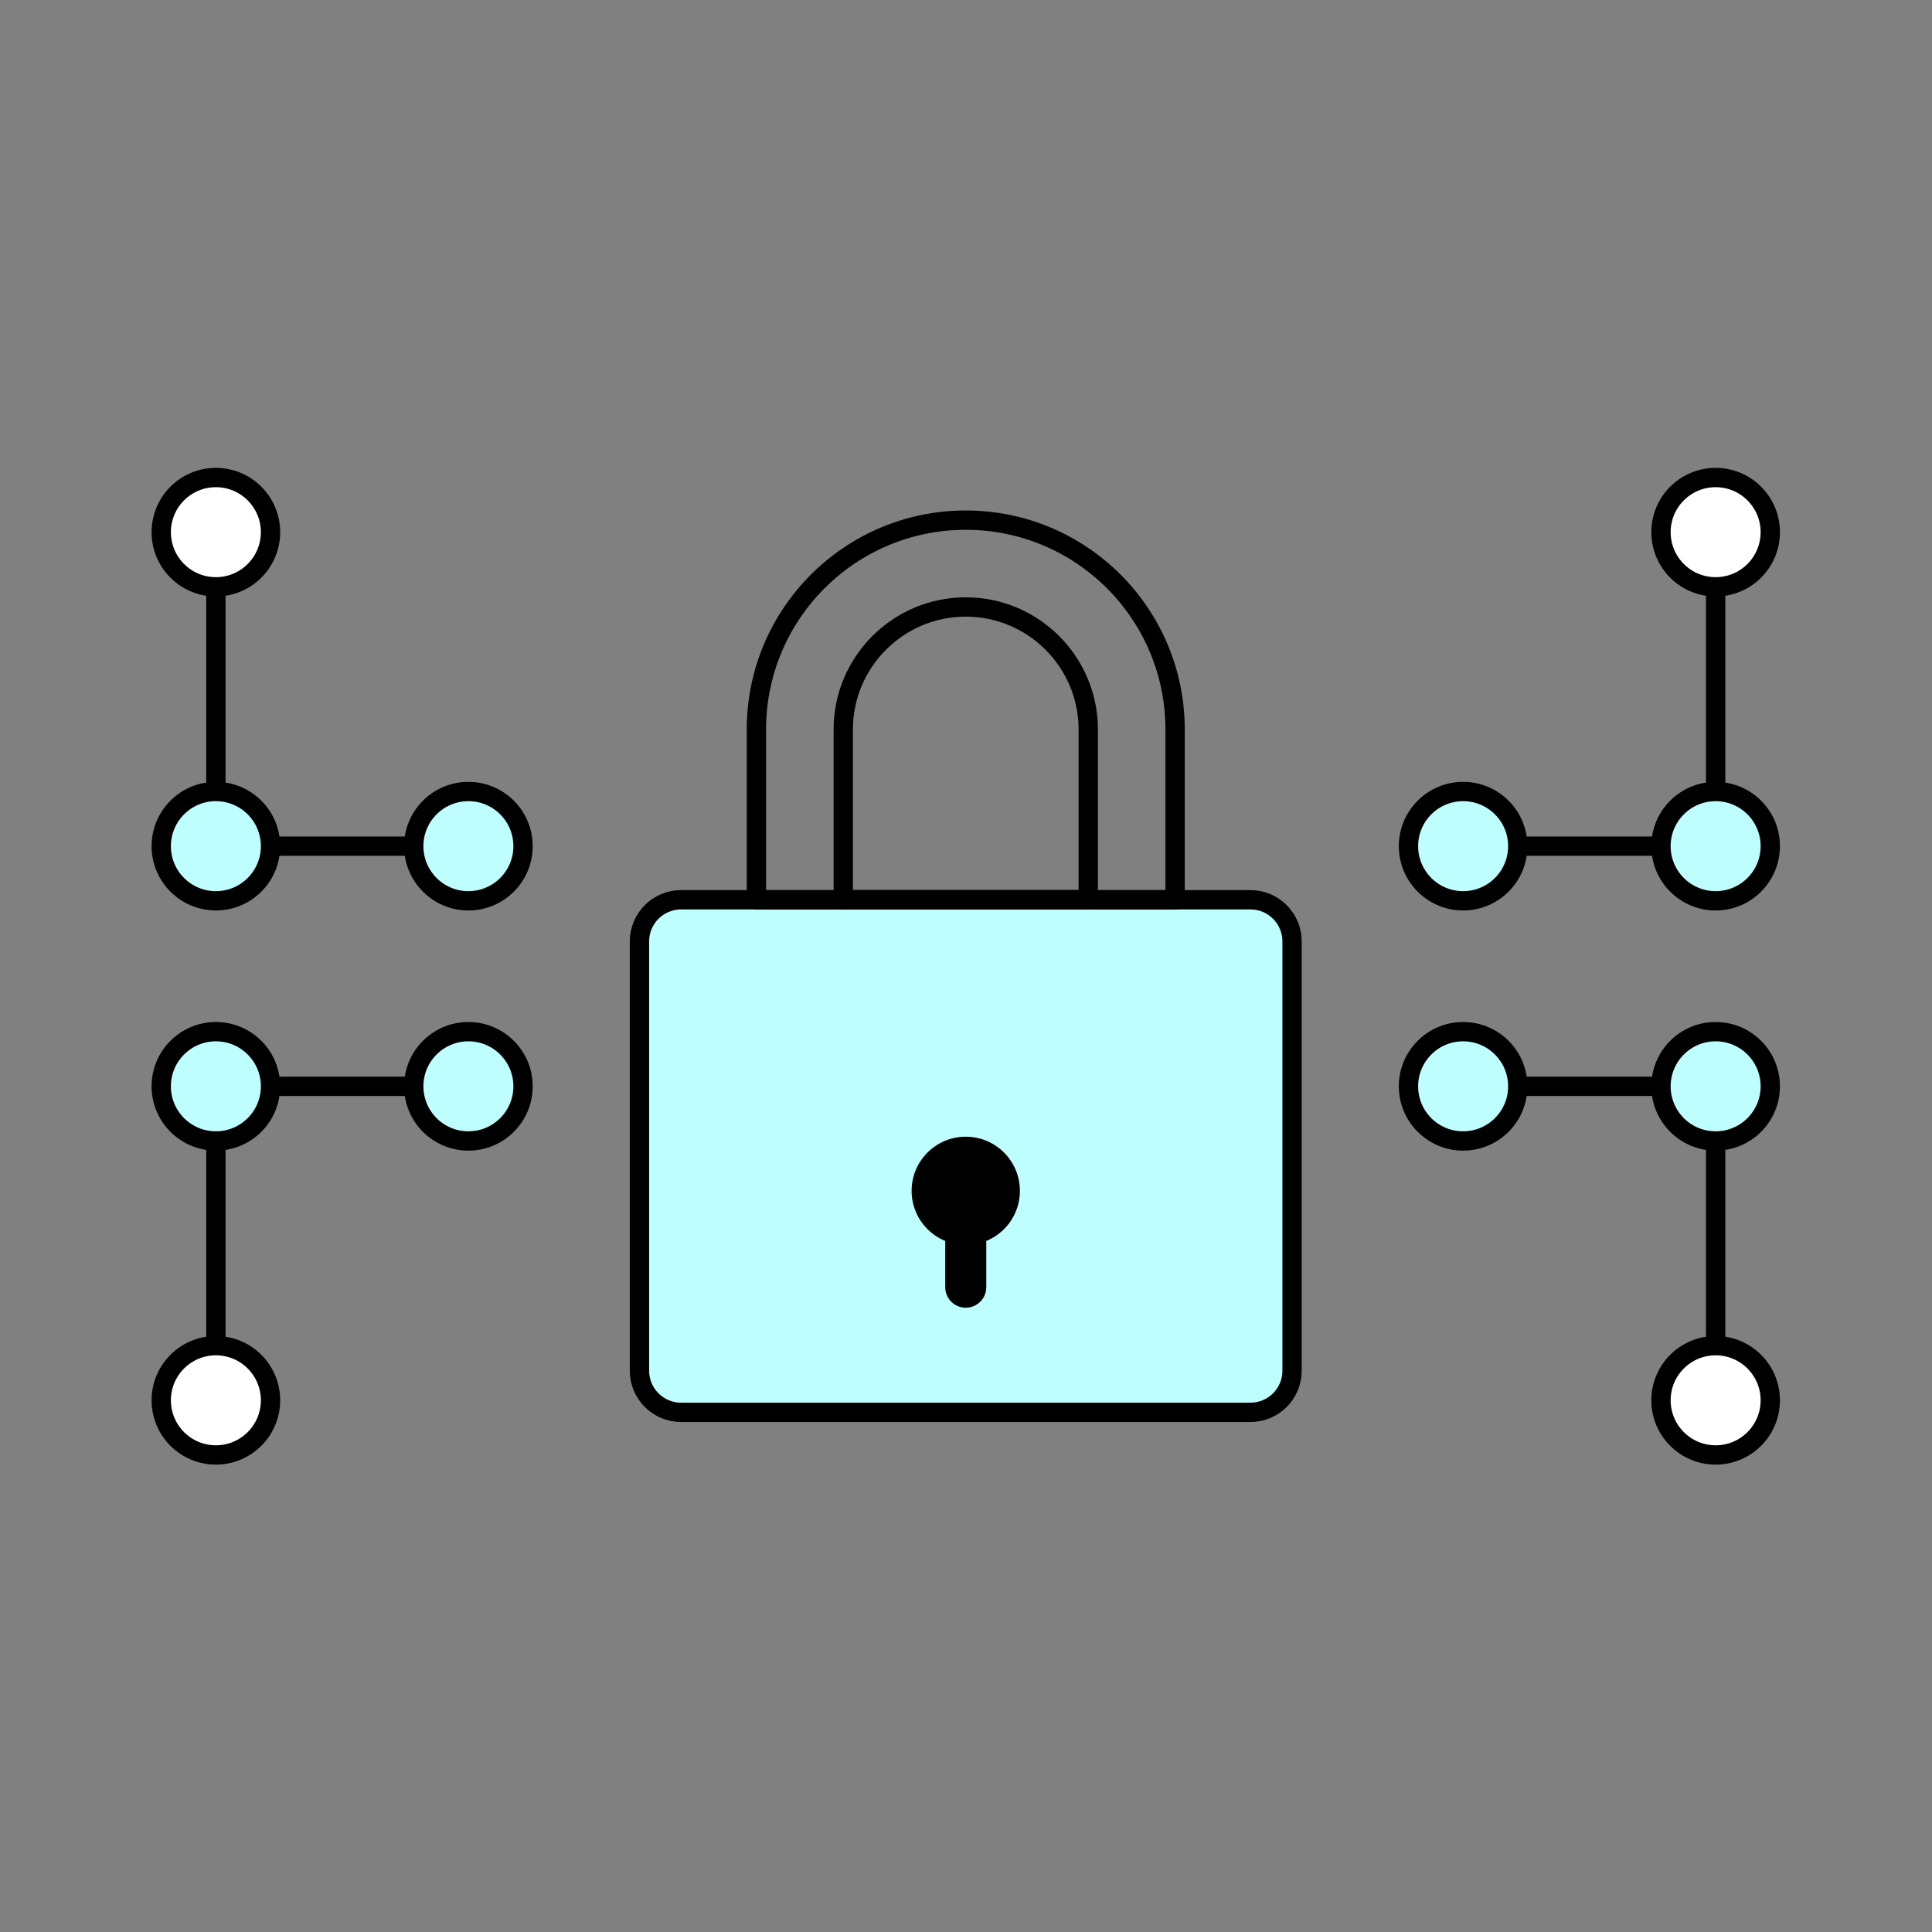 <?xml version="1.0" encoding="UTF-8" standalone="no"?>
<!-- Created with Inkscape (http://www.inkscape.org/) -->

<svg
   version="1.1"
   id="svg2"
   width="200"
   height="200"
   viewBox="0 0 200 200"
   sodipodi:docname="Network security.ai"
   xmlns:inkscape="http://www.inkscape.org/namespaces/inkscape"
   xmlns:sodipodi="http://sodipodi.sourceforge.net/DTD/sodipodi-0.dtd"
   xmlns="http://www.w3.org/2000/svg"
   xmlns:svg="http://www.w3.org/2000/svg">
  <rect x="0" y="0" width="200" height="200" fill="#808080" stroke="none"/>
  <defs
     id="defs6">
    <clipPath
       clipPathUnits="userSpaceOnUse"
       id="clipPath16">
      <path
         d="M 0,150 H 150 V 0 H 0 Z"
         id="path14" />
    </clipPath>
  </defs>
  <sodipodi:namedview
     id="namedview4"
     pagecolor="#ffffff"
     bordercolor="#000000"
     borderopacity="0.25"
     inkscape:showpageshadow="2"
     inkscape:pageopacity="0.0"
     inkscape:pagecheckerboard="0"
     inkscape:deskcolor="#d1d1d1" />
  <g
     id="g8"
     inkscape:groupmode="layer"
     inkscape:label="Network security"
     transform="matrix(1.333,0,0,-1.333,0,200)">
    <g
       id="g10">
      <g
         id="g12"
         clip-path="url(#clipPath16)">
        <g
           id="g18"
           transform="translate(97.108,40.356)">
          <path
             d="m 0,0 h -44.216 c -1.785,0 -3.232,1.447 -3.232,3.232 v 33.342 c 0,1.785 1.447,3.232 3.232,3.232 H 0 c 1.785,0 3.232,-1.447 3.232,-3.232 V 3.232 C 3.232,1.447 1.785,0 0,0"
             style="fill:#bffeff;fill-opacity:1;fill-rule:nonzero;stroke:none"
             id="path20" />
        </g>
        <g
           id="g22"
           transform="translate(91.257,80.162)">
          <path
             d="m 0,0 h -32.515 v 13.224 c 0,8.979 7.279,16.258 16.258,16.258 v 0 C -7.279,29.482 0,22.203 0,13.224 Z"
             style="fill:none;stroke:#000000;stroke-width:1.5;stroke-linecap:round;stroke-linejoin:round;stroke-miterlimit:10;stroke-dasharray:none;stroke-opacity:1"
             id="path24" />
        </g>
        <g
           id="g26"
           transform="translate(65.487,80.162)">
          <path
             d="m 0,0 v 13.225 c 0,5.245 4.267,9.513 9.513,9.513 5.245,0 9.513,-4.268 9.513,-9.513 V 0 Z"
             style="fill:none;stroke:#000000;stroke-width:1.5;stroke-linecap:round;stroke-linejoin:round;stroke-miterlimit:10;stroke-dasharray:none;stroke-opacity:1"
             id="path28" />
        </g>
        <g
           id="g30"
           transform="translate(97.108,40.356)">
          <path
             d="m 0,0 h -44.216 c -1.785,0 -3.232,1.447 -3.232,3.232 v 33.342 c 0,1.785 1.447,3.232 3.232,3.232 H 0 c 1.785,0 3.232,-1.447 3.232,-3.232 V 3.232 C 3.232,1.447 1.785,0 0,0 Z"
             style="fill:none;stroke:#000000;stroke-width:1.5;stroke-linecap:round;stroke-linejoin:round;stroke-miterlimit:10;stroke-dasharray:none;stroke-opacity:1"
             id="path32" />
        </g>
        <g
           id="g34"
           transform="translate(79.204,57.558)">
          <path
             d="m 0,0 c 0,-2.322 -1.882,-4.204 -4.205,-4.204 -2.322,0 -4.204,1.882 -4.204,4.204 0,2.322 1.882,4.204 4.204,4.204 C -1.882,4.204 0,2.322 0,0"
             style="fill:#000000;fill-opacity:1;fill-rule:nonzero;stroke:none"
             id="path36" />
        </g>
        <g
           id="g38"
           transform="translate(75,48.481)">
          <path
             d="m 0,0 v 0 c -0.88,0 -1.594,0.714 -1.594,1.594 v 4.444 c 0,0.88 0.714,1.594 1.594,1.594 0.88,0 1.594,-0.714 1.594,-1.594 V 1.594 C 1.594,0.714 0.88,0 0,0"
             style="fill:#000000;fill-opacity:1;fill-rule:nonzero;stroke:none"
             id="path40" />
        </g>
        <g
           id="g42"
           transform="translate(113.625,84.325)">
          <path
             d="M 0,0 H 19.61 V 24.383"
             style="fill:none;stroke:#000000;stroke-width:1.5;stroke-linecap:round;stroke-linejoin:round;stroke-miterlimit:10;stroke-dasharray:none;stroke-opacity:1"
             id="path44" />
        </g>
        <g
           id="g46"
           transform="translate(137.479,108.709)">
          <path
             d="m 0,0 c 0,-2.344 -1.9,-4.244 -4.244,-4.244 -2.344,0 -4.244,1.9 -4.244,4.244 0,2.344 1.9,4.244 4.244,4.244 C -1.9,4.244 0,2.344 0,0"
             style="fill:#ffffff;fill-opacity:1;fill-rule:nonzero;stroke:none"
             id="path48" />
        </g>
        <g
           id="g50"
           transform="translate(137.479,108.709)">
          <path
             d="m 0,0 c 0,-2.344 -1.9,-4.244 -4.244,-4.244 -2.344,0 -4.244,1.9 -4.244,4.244 0,2.344 1.9,4.244 4.244,4.244 C -1.9,4.244 0,2.344 0,0 Z"
             style="fill:none;stroke:#000000;stroke-width:1.5;stroke-linecap:round;stroke-linejoin:round;stroke-miterlimit:10;stroke-dasharray:none;stroke-opacity:1"
             id="path52" />
        </g>
        <g
           id="g54"
           transform="translate(137.479,84.325)">
          <path
             d="m 0,0 c 0,-2.344 -1.9,-4.244 -4.244,-4.244 -2.344,0 -4.244,1.9 -4.244,4.244 0,2.344 1.9,4.244 4.244,4.244 C -1.9,4.244 0,2.344 0,0"
             style="fill:#bffeff;fill-opacity:1;fill-rule:nonzero;stroke:none"
             id="path56" />
        </g>
        <g
           id="g58"
           transform="translate(117.869,84.325)">
          <path
             d="m 0,0 c 0,-2.344 -1.9,-4.244 -4.244,-4.244 -2.344,0 -4.244,1.9 -4.244,4.244 0,2.344 1.9,4.244 4.244,4.244 C -1.9,4.244 0,2.344 0,0"
             style="fill:#bffeff;fill-opacity:1;fill-rule:nonzero;stroke:none"
             id="path60" />
        </g>
        <g
           id="g62"
           transform="translate(137.479,84.325)">
          <path
             d="m 0,0 c 0,-2.344 -1.9,-4.244 -4.244,-4.244 -2.344,0 -4.244,1.9 -4.244,4.244 0,2.344 1.9,4.244 4.244,4.244 C -1.9,4.244 0,2.344 0,0 Z"
             style="fill:none;stroke:#000000;stroke-width:1.5;stroke-linecap:round;stroke-linejoin:round;stroke-miterlimit:10;stroke-dasharray:none;stroke-opacity:1"
             id="path64" />
        </g>
        <g
           id="g66"
           transform="translate(117.869,84.325)">
          <path
             d="m 0,0 c 0,-2.344 -1.9,-4.244 -4.244,-4.244 -2.344,0 -4.244,1.9 -4.244,4.244 0,2.344 1.9,4.244 4.244,4.244 C -1.9,4.244 0,2.344 0,0 Z"
             style="fill:none;stroke:#000000;stroke-width:1.5;stroke-linecap:round;stroke-linejoin:round;stroke-miterlimit:10;stroke-dasharray:none;stroke-opacity:1"
             id="path68" />
        </g>
        <g
           id="g70"
           transform="translate(113.625,65.675)">
          <path
             d="M 0,0 H 19.61 V -24.383"
             style="fill:none;stroke:#000000;stroke-width:1.5;stroke-linecap:round;stroke-linejoin:round;stroke-miterlimit:10;stroke-dasharray:none;stroke-opacity:1"
             id="path72" />
        </g>
        <g
           id="g74"
           transform="translate(36.375,84.325)">
          <path
             d="M 0,0 H -19.61 V 24.383"
             style="fill:none;stroke:#000000;stroke-width:1.5;stroke-linecap:round;stroke-linejoin:round;stroke-miterlimit:10;stroke-dasharray:none;stroke-opacity:1"
             id="path76" />
        </g>
        <g
           id="g78"
           transform="translate(36.375,65.675)">
          <path
             d="M 0,0 H -19.61 V -24.383"
             style="fill:none;stroke:#000000;stroke-width:1.5;stroke-linecap:round;stroke-linejoin:round;stroke-miterlimit:10;stroke-dasharray:none;stroke-opacity:1"
             id="path80" />
        </g>
        <g
           id="g82"
           transform="translate(32.131,65.675)">
          <path
             d="m 0,0 c 0,2.344 1.9,4.244 4.244,4.244 2.344,0 4.244,-1.9 4.244,-4.244 0,-2.344 -1.9,-4.244 -4.244,-4.244 C 1.9,-4.244 0,-2.344 0,0"
             style="fill:#bffeff;fill-opacity:1;fill-rule:nonzero;stroke:none"
             id="path84" />
        </g>
        <g
           id="g86"
           transform="translate(32.131,65.675)">
          <path
             d="m 0,0 c 0,2.344 1.9,4.244 4.244,4.244 2.344,0 4.244,-1.9 4.244,-4.244 0,-2.344 -1.9,-4.244 -4.244,-4.244 C 1.9,-4.244 0,-2.344 0,0 Z"
             style="fill:none;stroke:#000000;stroke-width:1.5;stroke-linecap:round;stroke-linejoin:round;stroke-miterlimit:10;stroke-dasharray:none;stroke-opacity:1"
             id="path88" />
        </g>
        <g
           id="g90"
           transform="translate(137.479,65.675)">
          <path
             d="m 0,0 c 0,2.344 -1.9,4.244 -4.244,4.244 -2.344,0 -4.244,-1.9 -4.244,-4.244 0,-2.344 1.9,-4.244 4.244,-4.244 C -1.9,-4.244 0,-2.344 0,0"
             style="fill:#bffeff;fill-opacity:1;fill-rule:nonzero;stroke:none"
             id="path92" />
        </g>
        <g
           id="g94"
           transform="translate(117.869,65.675)">
          <path
             d="m 0,0 c 0,2.344 -1.9,4.244 -4.244,4.244 -2.344,0 -4.244,-1.9 -4.244,-4.244 0,-2.344 1.9,-4.244 4.244,-4.244 C -1.9,-4.244 0,-2.344 0,0"
             style="fill:#bffeff;fill-opacity:1;fill-rule:nonzero;stroke:none"
             id="path96" />
        </g>
        <g
           id="g98"
           transform="translate(137.479,65.675)">
          <path
             d="m 0,0 c 0,2.344 -1.9,4.244 -4.244,4.244 -2.344,0 -4.244,-1.9 -4.244,-4.244 0,-2.344 1.9,-4.244 4.244,-4.244 C -1.9,-4.244 0,-2.344 0,0 Z"
             style="fill:none;stroke:#000000;stroke-width:1.5;stroke-linecap:round;stroke-linejoin:round;stroke-miterlimit:10;stroke-dasharray:none;stroke-opacity:1"
             id="path100" />
        </g>
        <g
           id="g102"
           transform="translate(117.869,65.675)">
          <path
             d="m 0,0 c 0,2.344 -1.9,4.244 -4.244,4.244 -2.344,0 -4.244,-1.9 -4.244,-4.244 0,-2.344 1.9,-4.244 4.244,-4.244 C -1.9,-4.244 0,-2.344 0,0 Z"
             style="fill:none;stroke:#000000;stroke-width:1.5;stroke-linecap:round;stroke-linejoin:round;stroke-miterlimit:10;stroke-dasharray:none;stroke-opacity:1"
             id="path104" />
        </g>
        <g
           id="g106"
           transform="translate(137.479,41.291)">
          <path
             d="m 0,0 c 0,2.344 -1.9,4.244 -4.244,4.244 -2.344,0 -4.244,-1.9 -4.244,-4.244 0,-2.344 1.9,-4.244 4.244,-4.244 C -1.9,-4.244 0,-2.344 0,0"
             style="fill:#ffffff;fill-opacity:1;fill-rule:nonzero;stroke:none"
             id="path108" />
        </g>
        <g
           id="g110"
           transform="translate(137.479,41.291)">
          <path
             d="m 0,0 c 0,2.344 -1.9,4.244 -4.244,4.244 -2.344,0 -4.244,-1.9 -4.244,-4.244 0,-2.344 1.9,-4.244 4.244,-4.244 C -1.9,-4.244 0,-2.344 0,0 Z"
             style="fill:none;stroke:#000000;stroke-width:1.5;stroke-linecap:round;stroke-linejoin:round;stroke-miterlimit:10;stroke-dasharray:none;stroke-opacity:1"
             id="path112" />
        </g>
        <g
           id="g114"
           transform="translate(12.521,84.325)">
          <path
             d="m 0,0 c 0,-2.344 1.9,-4.244 4.244,-4.244 2.344,0 4.244,1.9 4.244,4.244 0,2.344 -1.9,4.244 -4.244,4.244 C 1.9,4.244 0,2.344 0,0"
             style="fill:#bffeff;fill-opacity:1;fill-rule:nonzero;stroke:none"
             id="path116" />
        </g>
        <g
           id="g118"
           transform="translate(12.521,65.675)">
          <path
             d="m 0,0 c 0,2.344 1.9,4.244 4.244,4.244 2.344,0 4.244,-1.9 4.244,-4.244 0,-2.344 -1.9,-4.244 -4.244,-4.244 C 1.9,-4.244 0,-2.344 0,0"
             style="fill:#bffeff;fill-opacity:1;fill-rule:nonzero;stroke:none"
             id="path120" />
        </g>
        <g
           id="g122"
           transform="translate(12.521,84.325)">
          <path
             d="m 0,0 c 0,-2.344 1.9,-4.244 4.244,-4.244 2.344,0 4.244,1.9 4.244,4.244 0,2.344 -1.9,4.244 -4.244,4.244 C 1.9,4.244 0,2.344 0,0 Z"
             style="fill:none;stroke:#000000;stroke-width:1.5;stroke-linecap:round;stroke-linejoin:round;stroke-miterlimit:10;stroke-dasharray:none;stroke-opacity:1"
             id="path124" />
        </g>
        <g
           id="g126"
           transform="translate(12.521,65.675)">
          <path
             d="m 0,0 c 0,2.344 1.9,4.244 4.244,4.244 2.344,0 4.244,-1.9 4.244,-4.244 0,-2.344 -1.9,-4.244 -4.244,-4.244 C 1.9,-4.244 0,-2.344 0,0 Z"
             style="fill:none;stroke:#000000;stroke-width:1.5;stroke-linecap:round;stroke-linejoin:round;stroke-miterlimit:10;stroke-dasharray:none;stroke-opacity:1"
             id="path128" />
        </g>
        <g
           id="g130"
           transform="translate(32.131,84.325)">
          <path
             d="m 0,0 c 0,-2.344 1.9,-4.244 4.244,-4.244 2.344,0 4.244,1.9 4.244,4.244 0,2.344 -1.9,4.244 -4.244,4.244 C 1.9,4.244 0,2.344 0,0"
             style="fill:#bffeff;fill-opacity:1;fill-rule:nonzero;stroke:none"
             id="path132" />
        </g>
        <g
           id="g134"
           transform="translate(32.131,84.325)">
          <path
             d="m 0,0 c 0,-2.344 1.9,-4.244 4.244,-4.244 2.344,0 4.244,1.9 4.244,4.244 0,2.344 -1.9,4.244 -4.244,4.244 C 1.9,4.244 0,2.344 0,0 Z"
             style="fill:none;stroke:#000000;stroke-width:1.5;stroke-linecap:round;stroke-linejoin:round;stroke-miterlimit:10;stroke-dasharray:none;stroke-opacity:1"
             id="path136" />
        </g>
        <g
           id="g138"
           transform="translate(12.521,108.709)">
          <path
             d="m 0,0 c 0,-2.344 1.9,-4.244 4.244,-4.244 2.344,0 4.244,1.9 4.244,4.244 0,2.344 -1.9,4.244 -4.244,4.244 C 1.9,4.244 0,2.344 0,0"
             style="fill:#ffffff;fill-opacity:1;fill-rule:nonzero;stroke:none"
             id="path140" />
        </g>
        <g
           id="g142"
           transform="translate(12.521,108.709)">
          <path
             d="m 0,0 c 0,-2.344 1.9,-4.244 4.244,-4.244 2.344,0 4.244,1.9 4.244,4.244 0,2.344 -1.9,4.244 -4.244,4.244 C 1.9,4.244 0,2.344 0,0 Z"
             style="fill:none;stroke:#000000;stroke-width:1.5;stroke-linecap:round;stroke-linejoin:round;stroke-miterlimit:10;stroke-dasharray:none;stroke-opacity:1"
             id="path144" />
        </g>
        <g
           id="g146"
           transform="translate(12.521,41.291)">
          <path
             d="m 0,0 c 0,2.344 1.9,4.244 4.244,4.244 2.344,0 4.244,-1.9 4.244,-4.244 0,-2.344 -1.9,-4.244 -4.244,-4.244 C 1.9,-4.244 0,-2.344 0,0"
             style="fill:#ffffff;fill-opacity:1;fill-rule:nonzero;stroke:none"
             id="path148" />
        </g>
        <g
           id="g150"
           transform="translate(12.521,41.291)">
          <path
             d="m 0,0 c 0,2.344 1.9,4.244 4.244,4.244 2.344,0 4.244,-1.9 4.244,-4.244 0,-2.344 -1.9,-4.244 -4.244,-4.244 C 1.9,-4.244 0,-2.344 0,0 Z"
             style="fill:none;stroke:#000000;stroke-width:1.5;stroke-linecap:round;stroke-linejoin:round;stroke-miterlimit:10;stroke-dasharray:none;stroke-opacity:1"
             id="path152" />
        </g>
      </g>
    </g>
  </g>
</svg>
